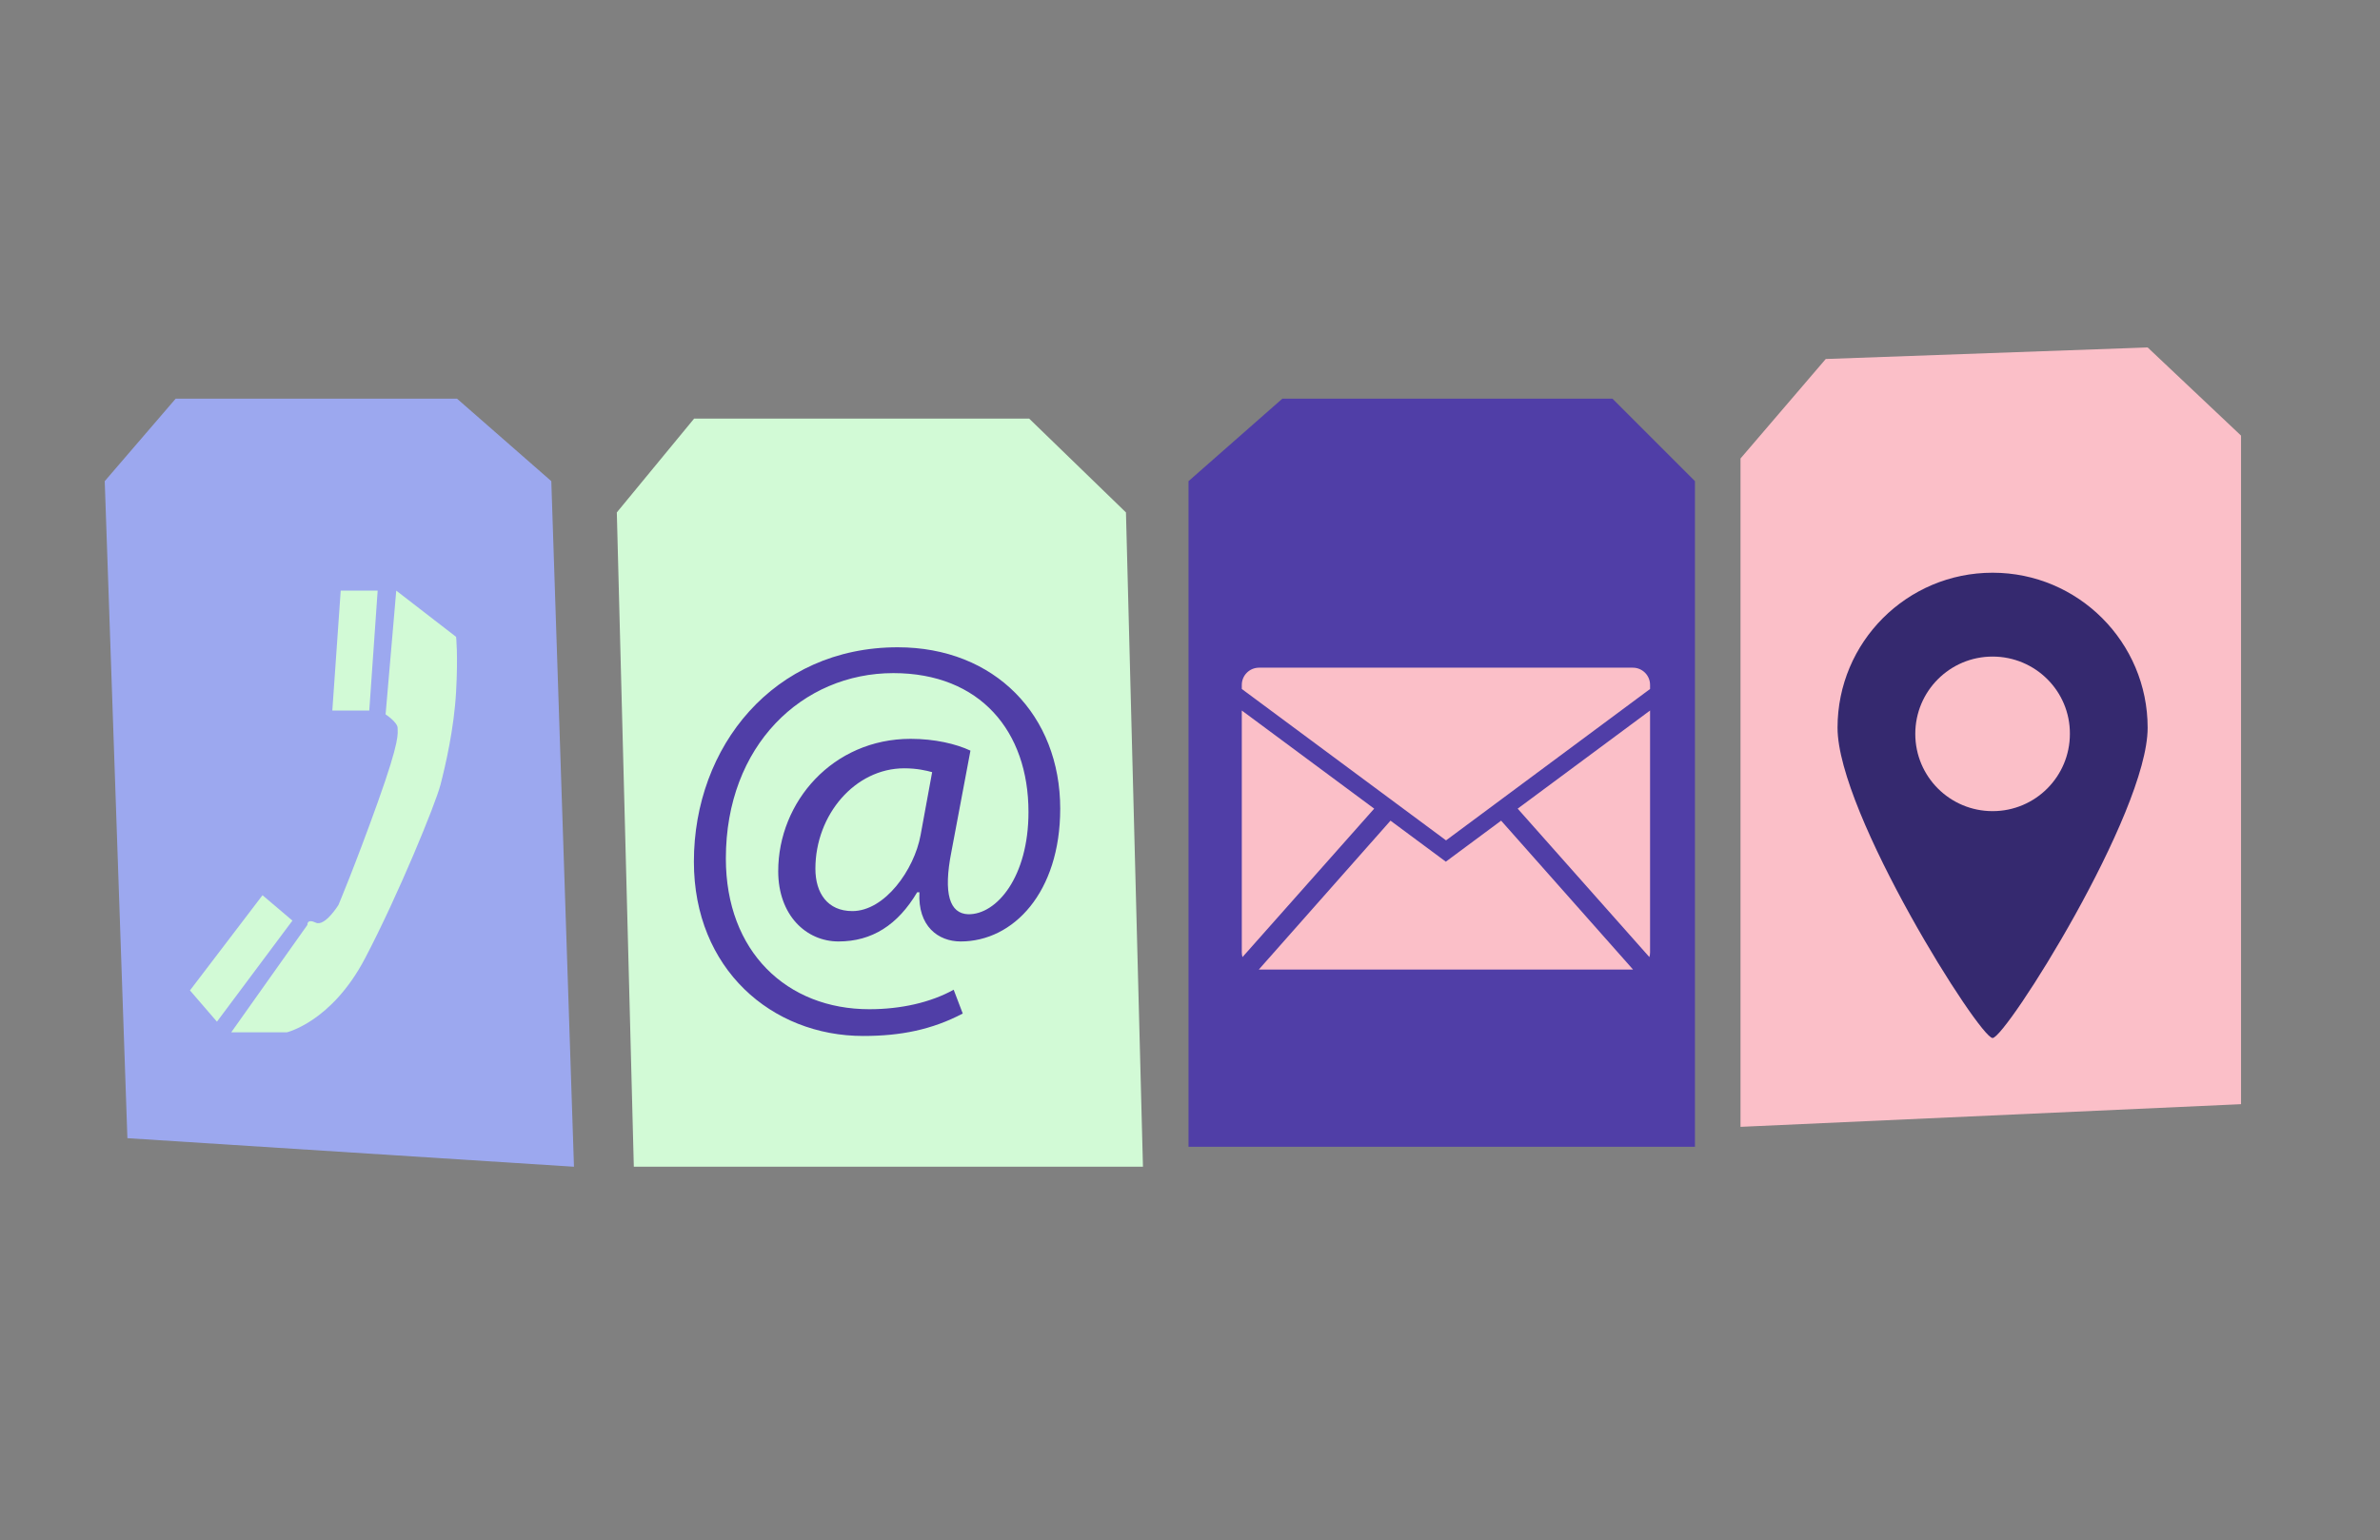<?xml version="1.0" encoding="utf-8"?>
<!-- Generator: Adobe Illustrator 22.1.0, SVG Export Plug-In . SVG Version: 6.00 Build 0)  -->
<svg version="1.1" id="Layer_1" xmlns="http://www.w3.org/2000/svg" xmlns:xlink="http://www.w3.org/1999/xlink" x="0px" y="0px"
	 viewBox="0 0 1049.9 679.5" style="enable-background:new 0 0 1049.9 679.5;" xml:space="preserve">
<rect x="0" y="0" width="1049.9" height="679.5" fill="#808080" stroke="none"/>
<style type="text/css">
	.st0{fill:#9CA8EF;}
	.st1{fill:#D2FAD6;}
	.st2{fill:#503EA7;}
	.st3{fill:#FBBFC8;}
	.st4{fill:#35296F;}
</style>
<title>Artboard 1</title>
<g>
	<polygon class="st0" points="46.2,212.3 77.5,175.9 201.6,175.9 243.2,212.3 253.2,514.8 56.2,502.2 	"/>
	<polygon class="st1" points="272.1,226.1 279.6,514.8 504.2,514.8 496.7,226.1 454,184.7 306.2,184.7 	"/>
	<polygon class="st2" points="524.3,212.3 565.7,175.9 711.3,175.9 747.7,212.3 747.7,506 524.3,506 	"/>
	<polygon class="st3" points="767.8,202.3 805.4,158.4 947.4,153.3 988.6,192.2 988.6,487.2 767.8,497.2 	"/>
	<path class="st2" d="M424.7,447.2c-13.5,7.1-27.3,9.9-43.9,9.9c-40.4,0-74.7-29.6-74.7-76.9c0-50.8,35.2-94.6,89.9-94.6
		c42.9,0,71.7,30.1,71.7,71.2c0,37-20.7,58.6-43.9,58.6c-9.9,0-19-6.7-18.2-21.7h-1c-8.6,14.5-20,21.7-34.7,21.7
		c-14.3,0-26.6-11.6-26.6-31c0-30.6,24.1-58.4,58.4-58.4c10.6,0,20,2.2,26.4,5.2l-8.4,44.6c-3.7,18.7-0.7,27.3,7.4,27.6
		c12.6,0.2,26.6-16.5,26.6-45.1c0-35.7-21.4-61.3-59.6-61.3c-40.1,0-73.9,31.8-73.9,81.8c0,41.1,26.9,66.5,63.3,66.5
		c14,0,27.1-3,37.2-8.6L424.7,447.2z M411.2,340.7c-2.5-0.7-6.7-1.7-12.3-1.7c-21.7,0-39.2,20.5-39.2,44.3
		c0,10.8,5.4,18.7,16.3,18.7c14.3,0,27.3-18.2,30.1-33.5L411.2,340.7z"/>
	<path class="st4" d="M947.4,321.1c0,37.8-62.6,136.9-68.4,136.9s-68.4-99.1-68.4-136.9s30.6-68.4,68.4-68.4
		C916.8,252.7,947.4,283.4,947.4,321.1z M879,289.7c-18.9,0-34.1,15.3-34.1,34.1c0,18.9,15.3,34.1,34.1,34.1
		c18.9,0,34.1-15.3,34.1-34.1C913.2,305,897.9,289.7,879,289.7z"/>
	<path class="st3" d="M727.9,304v-1.8c0-4.2-3.4-7.6-7.6-7.6H555.4c-4.2,0-7.6,3.4-7.6,7.6v1.8l90.1,66.8L727.9,304z"/>
	<g>
		<path class="st3" d="M727.6,422.3c0.2-0.7,0.3-1.3,0.3-2.1V313.5l-58.4,43.3L727.6,422.3z"/>
		<path class="st3" d="M555.3,427.8c0,0,0.1,0,0.1,0h164.9c0.1,0,0.1,0,0.1,0l-58.2-65.7l-24.4,18.1l-24.4-18.1L555.3,427.8z"/>
		<path class="st3" d="M606.2,356.8l-58.4-43.3v106.7c0,0.7,0.1,1.4,0.3,2.1L606.2,356.8z"/>
	</g>
	<polygon class="st1" points="150.3,260.6 146.6,313.5 162.9,313.5 166.6,260.6 	"/>
	<polygon class="st1" points="83.8,437 115.8,395 129,406.2 95.7,450.8 	"/>
	<path class="st1" d="M135.6,408.1L102,455.5h24.5c0,0,19.8-4.6,34.5-32.6c14.7-28,31.1-68.1,33.3-76.6c2.2-8.5,6-24.8,6.9-41.1
		c0.9-16.3,0-24.2,0-24.2l-26.4-20.4l-4.7,54.6c0,0,5.3,3.5,5.3,6c0,2.5,1.3,4.7-8.8,32.9s-17.3,45.2-17.3,45.2s-6,9.7-10,7.8
		S135.6,408.1,135.6,408.1z"/>
</g>
</svg>

